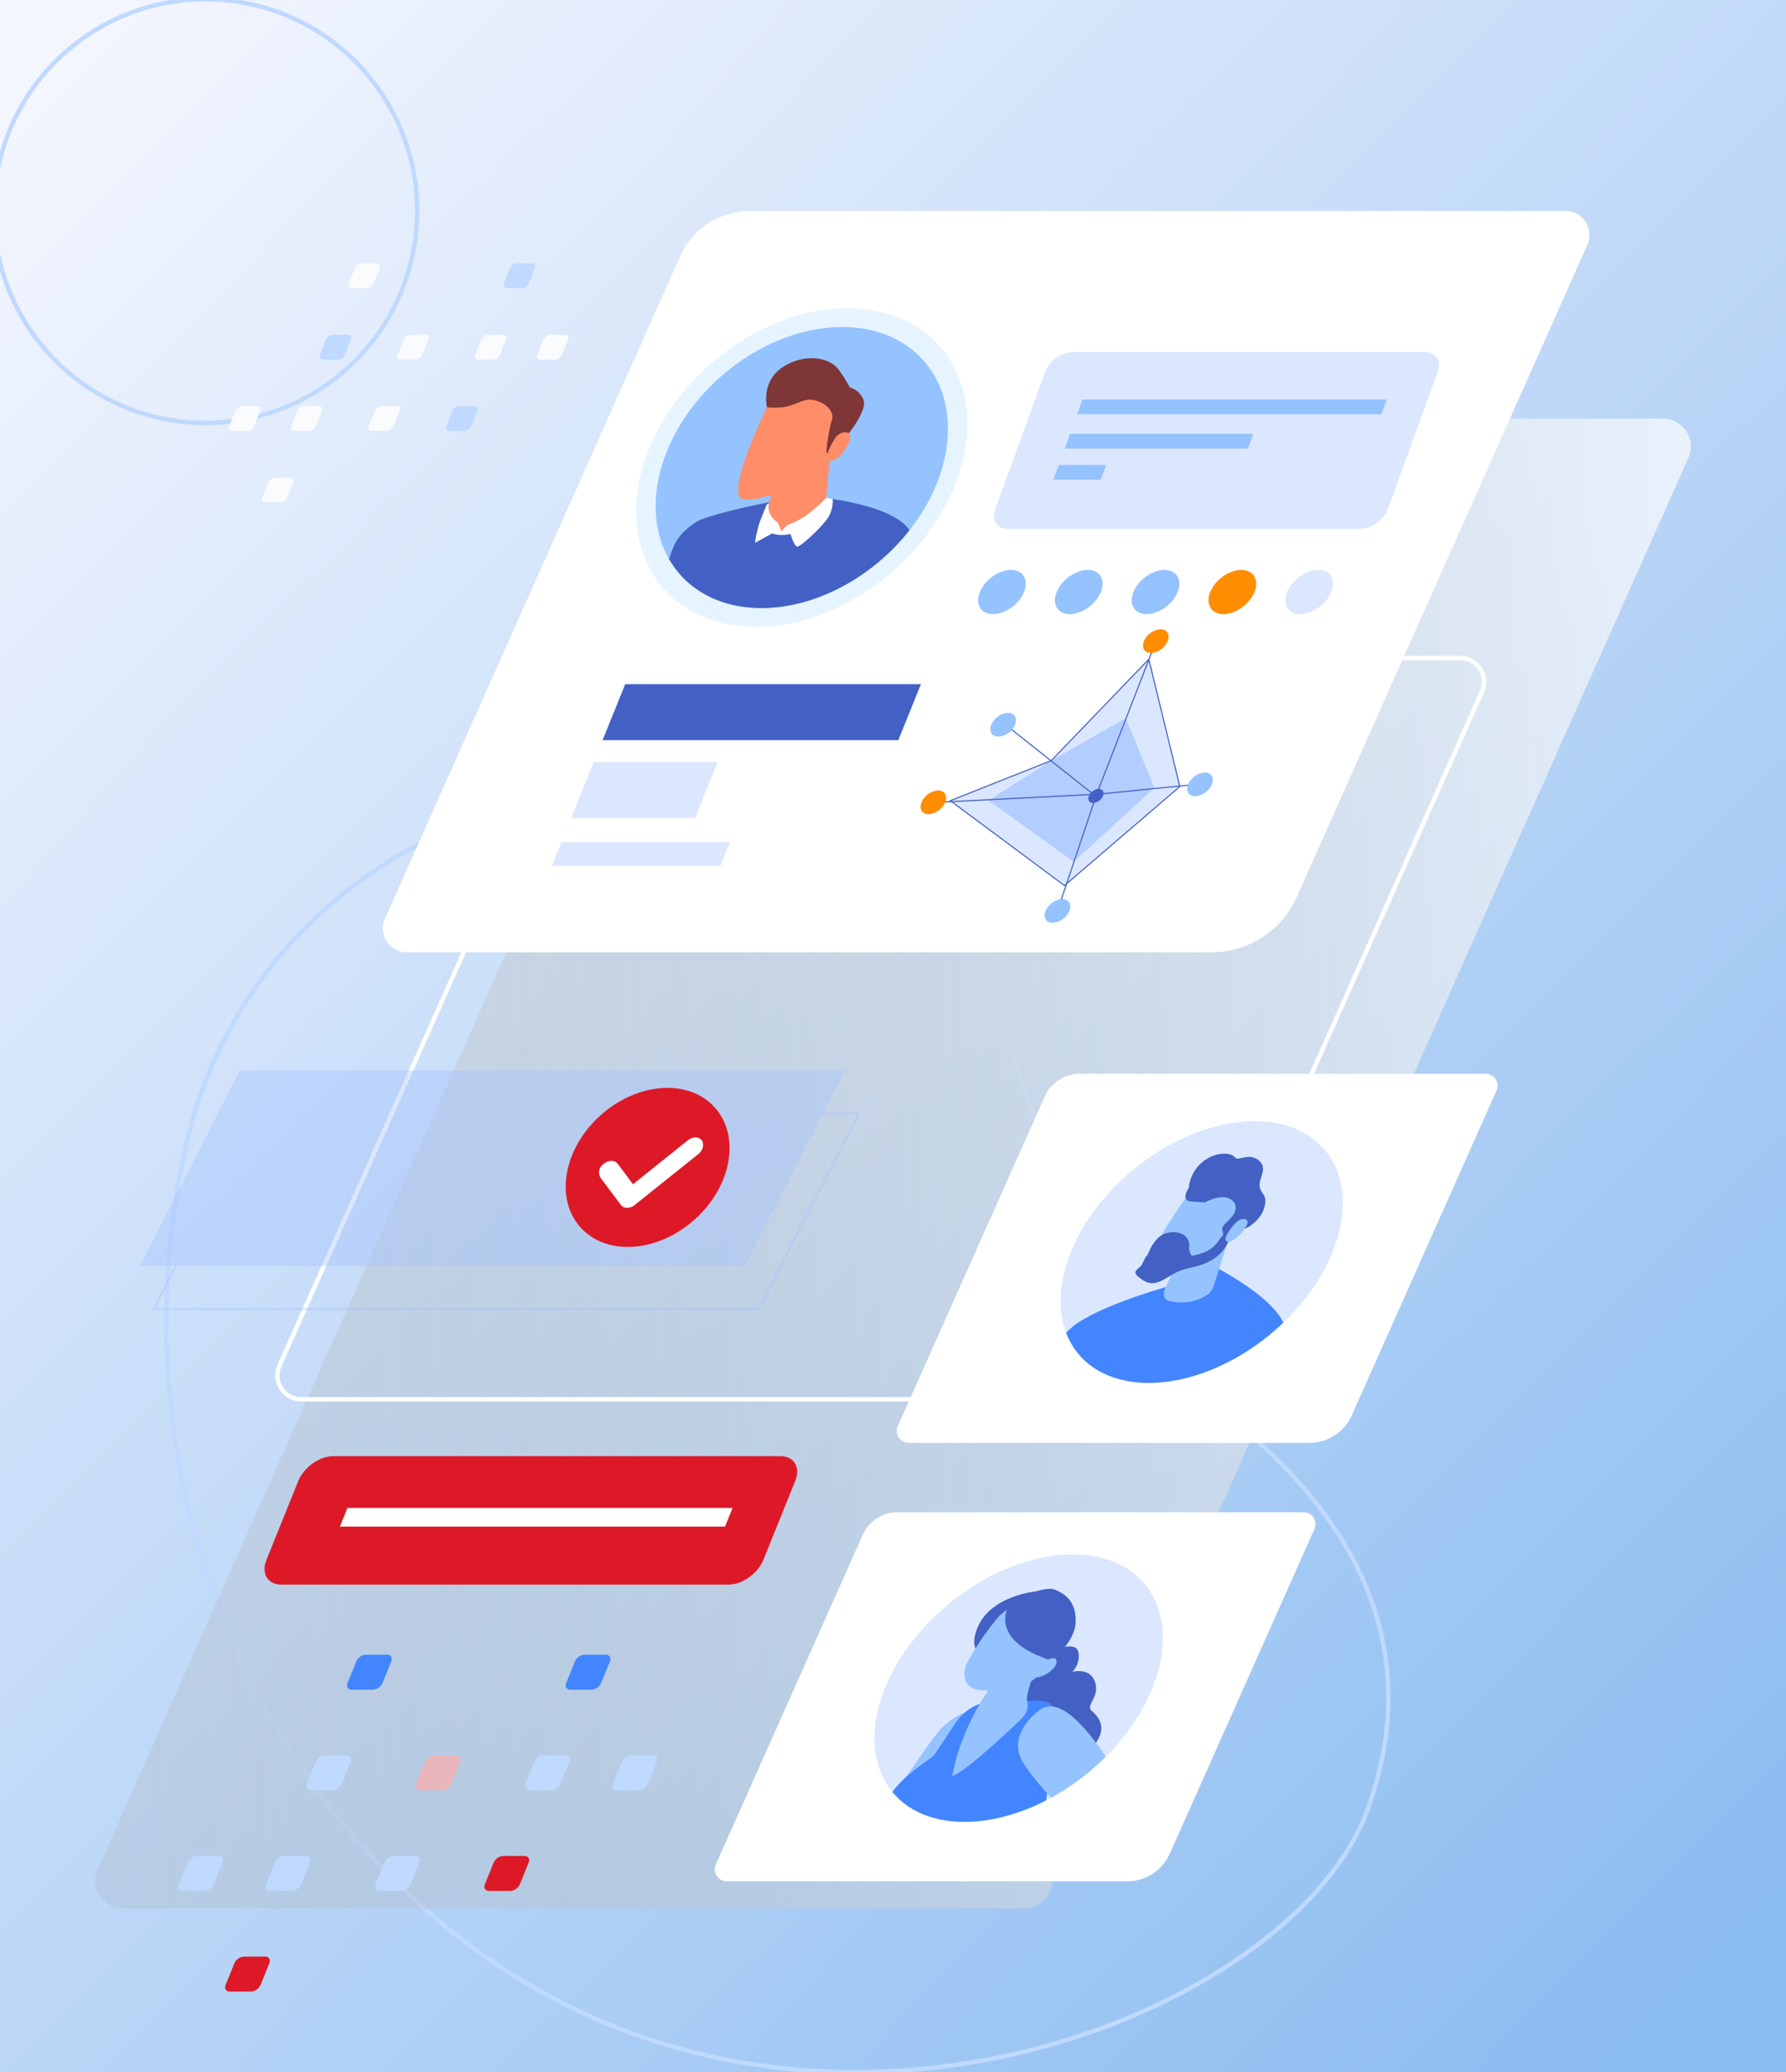 <svg xmlns="http://www.w3.org/2000/svg" xmlns:xlink="http://www.w3.org/1999/xlink" width="451" height="523" viewBox="0 0 451 523">
  <rect x="0" y="0" width="451" height="523" fill="#333333" stroke="none"/>
  <defs>
    <linearGradient id="linear-gradient" x1="0.037" y1="0.014" x2="0.903" y2="1" gradientUnits="objectBoundingBox">
      <stop offset="0" stop-color="#fff"/>
      <stop offset="1" stop-color="#1289ef"/>
    </linearGradient>
    <linearGradient id="linear-gradient-2" x2="1" y2="0.983" gradientUnits="objectBoundingBox">
      <stop offset="0" stop-color="#edf0fe"/>
      <stop offset="1" stop-color="#dbddf1"/>
    </linearGradient>
    <linearGradient id="linear-gradient-3" y1="0.5" x2="1" y2="0.5" gradientUnits="objectBoundingBox">
      <stop offset="0" stop-color="#a4a4a4" stop-opacity="0.2"/>
      <stop offset="1" stop-color="#fff" stop-opacity="0.702"/>
    </linearGradient>
    <clipPath id="clip-path">
      <ellipse id="Ellipse_398" data-name="Ellipse 398" cx="40.385" cy="27.035" rx="40.385" ry="27.035" transform="matrix(0.774, -0.633, 0.633, 0.774, 0, 51.147)" fill="none"/>
    </clipPath>
    <clipPath id="clip-path-2">
      <ellipse id="Ellipse_400" data-name="Ellipse 400" cx="41.273" cy="27.629" rx="41.273" ry="27.629" transform="translate(0 52.271) rotate(-39.289)" fill="none"/>
    </clipPath>
    <clipPath id="clip-hris">
      <rect width="451" height="523"/>
    </clipPath>
  </defs>
  <g id="hris" clip-path="url(#clip-hris)">
    <rect width="451" height="523" fill="url(#linear-gradient)"/>
    <g id="e-com-1" transform="translate(0.133 39.132)">
      <g id="Group_6893" data-name="Group 6893" transform="translate(-0.133 -39.131)">
        <rect id="SL-060521-43530-07" width="451" height="525" transform="translate(0.001 -0.001)" opacity="0.6" fill="url(#linear-gradient-2)"/>
      </g>
    </g>
    <g id="Group_6942" data-name="Group 6942" transform="translate(-398.289 -71.997)">
      <path id="Path_12439" data-name="Path 12439" d="M419.405,282.564c14.7-64.6,81.87-103.377,144.944-83.092q1.9.612,3.833,1.276C650.633,229.089,623.58,312.83,664.8,338.6s70.857,63.126,52.821,112.082-127.542,95.334-213.86,42.514C435.916,451.671,400.7,364.775,419.405,282.564Z" transform="translate(25.87 78.4)" fill="none" stroke="#bfd9ff" stroke-miterlimit="10" stroke-width="1.109"/>
      <circle id="Ellipse_394" data-name="Ellipse 394" cx="53.465" cy="53.465" r="53.465" transform="translate(388.922 169.619) rotate(-80.912)" fill="none" stroke="#bfd9ff" stroke-miterlimit="10" stroke-width="1.109"/>
      <g id="Group_3363" data-name="Group 3363" transform="translate(422.328 125.27)">
        <path id="Path_12440" data-name="Path 12440" d="M669.442,533.307H442.011a7.05,7.05,0,0,1-6.439-9.922L596.945,161.428a7.047,7.047,0,0,1,6.439-4.179H830.815a7.05,7.05,0,0,1,6.441,9.922L675.883,529.128A7.053,7.053,0,0,1,669.442,533.307Z" transform="translate(-434.953 -104.869)" fill="url(#linear-gradient-3)"/>
        <path id="Path_12441" data-name="Path 12441" d="M699.995,305.665l73.4-164.627a6.037,6.037,0,0,0-5.515-8.5H561.939a19.357,19.357,0,0,0-17.682,11.476L469.746,311.146a6.038,6.038,0,0,0,5.514,8.5h203.2A23.575,23.575,0,0,0,699.995,305.665Z" transform="translate(-396.574 -132.543)" fill="#fff"/>
        <path id="Path_12442" data-name="Path 12442" d="M687.431,358.879l73.4-164.627a6.037,6.037,0,0,0-5.515-8.5H549.373a19.36,19.36,0,0,0-17.68,11.476L457.182,364.359a6.037,6.037,0,0,0,5.514,8.5H665.9A23.576,23.576,0,0,0,687.431,358.879Z" transform="translate(-410.647 -72.938)" fill="none" stroke="#fff" stroke-miterlimit="10" stroke-width="1.109"/>
        <path id="Path_12443" data-name="Path 12443" d="M610.574,239.978h9.4l-25.267,49.358H441.935l6.167-12.047" transform="translate(-427.132 -12.203)" fill="none" stroke="#a1c2ff" stroke-miterlimit="10" stroke-width="0.554" opacity="0.39"/>
        <g id="Group_3324" data-name="Group 3324" transform="translate(120.558 8.025)">
          <g id="Group_3319" data-name="Group 3319" transform="translate(0 0)">
            <ellipse id="Ellipse_395" data-name="Ellipse 395" cx="46.378" cy="34.85" rx="46.378" ry="34.85" transform="translate(0 60.756) rotate(-40.92)" fill="#e6f4ff"/>
            <g id="Group_3318" data-name="Group 3318" transform="translate(6.808 6.672)">
              <ellipse id="Ellipse_396" data-name="Ellipse 396" cx="40.922" cy="30.75" rx="40.922" ry="30.75" transform="translate(0 53.608) rotate(-40.92)" fill="#94c3ff"/>
            </g>
          </g>
          <g id="Group_3323" data-name="Group 3323" transform="translate(24.352 29.113)">
            <g id="Group_3322" data-name="Group 3322">
              <g id="Group_3321" data-name="Group 3321" transform="translate(0 4.285)">
                <g id="Group_3320" data-name="Group 3320">
                  <path id="Path_12444" data-name="Path 12444" d="M537.473,166.427s-18.638,3.081-26.6,6.218c-5.4,3.254-6.263,5.841-7.554,9.725l-.019.038c4.333,7.575,12.581,12.39,23.349,12.39,13.91,0,28.221-8.027,37.375-19.685C559.043,167.794,537.473,166.427,537.473,166.427Z" transform="translate(-503.303 -136.012)" fill="#4361c4"/>
                  <path id="Path_12445" data-name="Path 12445" d="M518.078,167.052l-3.214,13.579a2.576,2.576,0,0,0,2.05,3.382,15.264,15.264,0,0,0,10.8-2.358,4.812,4.812,0,0,0,2.249-3.541c.452-6.337,1.739-19.329,1.739-19.329Z" transform="translate(-490.465 -144.571)" fill="#ff8d68"/>
                  <path id="Path_12446" data-name="Path 12446" d="M518.8,160.173s-8.754,17.724-7.049,22.486c1.969,3.25,19.571-4.049,22.454-8.8s9.5-13.359,4.346-18.742S525.425,151.565,518.8,160.173Z" transform="translate(-494.085 -152.081)" fill="#ff8d68"/>
                </g>
              </g>
              <path id="Path_12447" data-name="Path 12447" d="M515.071,162.437s-1.541-6.263,3.757-9.952,12.1-2.951,14.546.738a40.4,40.4,0,0,1,2.656,4.242,4.987,4.987,0,0,1,3.475,3.32c.867,2.767-4.648,9.776-6.891,11.8s-1.779,2.082-1.779,2.082l-.75-.975a44.067,44.067,0,0,1,1.509-8.485c.292-1.66-1.6-4.058-4.948-4.611S522.072,163.164,515.071,162.437Z" transform="translate(-490.355 -150.06)" fill="#7e3636"/>
              <path id="Path_12448" data-name="Path 12448" d="M523.961,160.619s1.217-2.262,3.384-1.622c2.152.719-2.145,7.492-4.424,7.022C520.74,165.462,523.961,160.619,523.961,160.619Z" transform="translate(-482.177 -140.177)" fill="#ff8d68"/>
              <path id="Path_12449" data-name="Path 12449" d="M531.454,166.69s-4.679,5.165-9.282,6.64c-.808.246-2.006,1.844-2.006,1.844l-.839-2.213s-3.161-1.844-2.243-5.042l-.634.492-1.689,4.181s-1.253,3.935-1.183,5.411l4.236-2.336a8.256,8.256,0,0,0,4.637.123s.876,2.951,1.666,3.2,7.189-5.779,8.158-7.87a7.856,7.856,0,0,0,.831-4.181Z" transform="translate(-491.798 -131.433)" fill="#fff"/>
            </g>
          </g>
        </g>
        <g id="Group_3325" data-name="Group 3325" transform="translate(226.959 35.59)">
          <path id="Path_12450" data-name="Path 12450" d="M634.686,193.935H545.473c-2.737,0-4.147-2.218-3.15-4.957l12.627-34.694a7.838,7.838,0,0,1,6.759-4.955h89.212c2.737,0,4.149,2.218,3.153,4.955l-12.628,34.694A7.839,7.839,0,0,1,634.686,193.935Z" transform="translate(-542.003 -149.33)" fill="#a1c2ff" opacity="0.39"/>
          <path id="Path_12451" data-name="Path 12451" d="M628.737,158.7H551.916l1.353-3.717H630.09Z" transform="translate(-530.9 -143.002)" fill="#94c3ff"/>
          <path id="Path_12452" data-name="Path 12452" d="M596.684,162.787H550.427l1.353-3.717h46.258Z" transform="translate(-532.568 -138.42)" fill="#94c3ff"/>
          <path id="Path_12453" data-name="Path 12453" d="M561.057,166.489H549.079l1.353-3.717H562.41Z" transform="translate(-534.077 -134.274)" fill="#94c3ff"/>
        </g>
        <g id="Group_3328" data-name="Group 3328" transform="translate(208.414 90.574)">
          <path id="Path_12454" data-name="Path 12454" d="M551.72,180.844c-1.245,3.085-4.753,5.582-7.836,5.582s-4.573-2.5-3.328-5.582,4.755-5.58,7.838-5.58S552.966,177.762,551.72,180.844Z" transform="translate(-525.572 -175.264)" fill="#94c3ff"/>
          <path id="Path_12455" data-name="Path 12455" d="M560.865,180.844c-1.244,3.085-4.753,5.582-7.836,5.582s-4.573-2.5-3.328-5.582,4.755-5.58,7.838-5.58S562.112,177.762,560.865,180.844Z" transform="translate(-515.327 -175.264)" fill="#94c3ff"/>
          <path id="Path_12456" data-name="Path 12456" d="M570.012,180.844c-1.245,3.085-4.754,5.582-7.836,5.582s-4.573-2.5-3.329-5.582,4.756-5.58,7.838-5.58S571.258,177.762,570.012,180.844Z" transform="translate(-505.083 -175.264)" fill="#94c3ff"/>
          <path id="Path_12457" data-name="Path 12457" d="M579.158,180.844c-1.245,3.085-4.753,5.582-7.836,5.582s-4.573-2.5-3.329-5.582,4.756-5.58,7.838-5.58S580.4,177.762,579.158,180.844Z" transform="translate(-494.838 -175.264)" fill="#ff8d02"/>
          <path id="Path_12458" data-name="Path 12458" d="M588.3,180.844c-1.244,3.085-4.753,5.582-7.838,5.582s-4.571-2.5-3.327-5.582,4.755-5.58,7.838-5.58S589.55,177.762,588.3,180.844Z" transform="translate(-484.594 -175.264)" fill="#a1c2ff" opacity="0.39"/>
          <g id="Group_3327" data-name="Group 3327" transform="translate(0 14.983)">
            <g id="Group_3326" data-name="Group 3326" transform="translate(4.782 3.995)">
              <path id="Path_12459" data-name="Path 12459" d="M586.921,185.9l-24.614,25.582L536.8,221.6l28.908,21.22,29.054-24.789Z" transform="translate(-534.064 -182.33)" fill="#a1c2ff" opacity="0.39"/>
              <path id="Path_12460" data-name="Path 12460" d="M576.008,192.909,557.225,203.63,541.34,213.67l21.545,15.473,20.37-18.607Z" transform="translate(-528.982 -174.478)" fill="#a1c2ff" opacity="0.7"/>
              <path id="Path_12461" data-name="Path 12461" d="M586.921,185.9l-24.614,25.582L536.8,221.6l28.828,21.418,29.133-24.987Z" transform="translate(-534.064 -182.33)" fill="none" stroke="#4361c4" stroke-miterlimit="10" stroke-width="0.281"/>
              <path id="Path_12462" data-name="Path 12462" d="M556.949,203.118a2.972,2.972,0,0,1-2.506,1.785c-.986,0-1.463-.8-1.064-1.785a2.973,2.973,0,0,1,2.506-1.785C556.871,201.333,557.349,202.132,556.949,203.118Z" transform="translate(-515.654 -165.042)" fill="#4361c4"/>
              <path id="Path_12463" data-name="Path 12463" d="M552.6,193.85,574.388,211.1l-38.877,1.983" transform="translate(-535.511 -173.424)" fill="none" stroke="#4361c4" stroke-miterlimit="10" stroke-width="0.281"/>
              <path id="Path_12464" data-name="Path 12464" d="M549.64,232.3l9.715-28.954,25.633-2.578" transform="translate(-519.685 -165.67)" fill="none" stroke="#4361c4" stroke-miterlimit="10" stroke-width="0.281"/>
              <line id="Line_116" data-name="Line 116" x1="14.629" y2="37.679" transform="translate(39.671)" fill="none" stroke="#4361c4" stroke-miterlimit="10" stroke-width="0.281"/>
            </g>
            <path id="Path_12465" data-name="Path 12465" d="M547.8,195.277a4.99,4.99,0,0,1-4.206,3c-1.654,0-2.453-1.342-1.785-3a4.988,4.988,0,0,1,4.207-3C547.667,192.281,548.466,193.623,547.8,195.277Z" transform="translate(-523.942 -171.186)" fill="#94c3ff"/>
            <path id="Path_12466" data-name="Path 12466" d="M539.483,204.514a4.983,4.983,0,0,1-4.2,3c-1.656,0-2.455-1.34-1.787-3a4.99,4.99,0,0,1,4.206-2.994C539.354,201.52,540.153,202.86,539.483,204.514Z" transform="translate(-533.256 -160.837)" fill="#ff8d02"/>
            <path id="Path_12467" data-name="Path 12467" d="M554.265,217.449a4.993,4.993,0,0,1-4.206,3c-1.654,0-2.453-1.342-1.785-3a4.988,4.988,0,0,1,4.206-3C554.134,214.453,554.933,215.8,554.265,217.449Z" transform="translate(-516.698 -146.351)" fill="#94c3ff"/>
            <path id="Path_12468" data-name="Path 12468" d="M571.247,202.372a4.992,4.992,0,0,1-4.206,3c-1.654,0-2.453-1.342-1.785-3a4.984,4.984,0,0,1,4.206-3C571.116,199.376,571.915,200.716,571.247,202.372Z" transform="translate(-497.676 -163.239)" fill="#94c3ff"/>
            <path id="Path_12469" data-name="Path 12469" d="M565.981,185.327a4.989,4.989,0,0,1-4.206,3c-1.654,0-2.453-1.342-1.785-3a4.984,4.984,0,0,1,4.206-3C565.85,182.331,566.649,183.671,565.981,185.327Z" transform="translate(-503.575 -182.331)" fill="#ff8d02"/>
          </g>
        </g>
        <g id="Group_3329" data-name="Group 3329" transform="translate(115.281 119.42)">
          <path id="Path_12470" data-name="Path 12470" d="M570.065,203H495.386l5.708-14.129h74.679Z" transform="translate(-482.542 -188.87)" fill="#4361c4"/>
          <path id="Path_12471" data-name="Path 12471" d="M531.882,213.727H489.328l2.446-6.055h42.554Z" transform="translate(-489.328 -167.809)" fill="#a1c2ff" opacity="0.39"/>
          <path id="Path_12472" data-name="Path 12472" d="M522.92,212.281H491.635l5.708-14.129h31.285Z" transform="translate(-486.743 -178.473)" fill="#a1c2ff" opacity="0.39"/>
        </g>
        <g id="Group_3337" data-name="Group 3337" transform="translate(202.416 216.239)">
          <path id="Path_12473" data-name="Path 12473" d="M645.327,321.452l36.545-81.966a3.007,3.007,0,0,0-2.745-4.23H576.591a9.64,9.64,0,0,0-8.8,5.714l-37.1,83.21a3.006,3.006,0,0,0,2.745,4.23H634.608A11.738,11.738,0,0,0,645.327,321.452Z" transform="translate(-530.427 -233.731)" fill="#fff"/>
          <g id="Group_3336" data-name="Group 3336" transform="translate(28.623 0)">
            <ellipse id="Ellipse_397" data-name="Ellipse 397" cx="40.385" cy="27.035" rx="40.385" ry="27.035" transform="matrix(0.774, -0.633, 0.633, 0.774, 0, 51.147)" fill="#a1c2ff" opacity="0.39"/>
            <g id="Group_3335" data-name="Group 3335" transform="translate(0)">
              <g id="Group_3334" data-name="Group 3334" transform="translate(0)" clip-path="url(#clip-path)">
                <g id="Group_3333" data-name="Group 3333" transform="translate(-2.202 21.678)">
                  <path id="Path_12474" data-name="Path 12474" d="M596.206,258.092s16.626,8.262,18.385,15.833-5.618,27.536-5.618,27.536H542.889s10.832-23.406,19.253-28.912,24.676-9.712,24.676-9.712Z" transform="translate(-542.889 -229.831)" fill="#4385ff"/>
                  <g id="Group_3332" data-name="Group 3332" transform="translate(33.849)">
                    <g id="Group_3331" data-name="Group 3331">
                      <g id="Group_3330" data-name="Group 3330" transform="translate(3.251 4.714)">
                        <path id="Path_12475" data-name="Path 12475" d="M567.727,258.608l-5.186,11.2c-.649,1.4-.263,2.682.946,3.047a11.971,11.971,0,0,0,8.934-1.028,4.884,4.884,0,0,0,2.459-2.794c1.6-5.324,5.156-16.2,5.156-16.2Z" transform="translate(-558.325 -240.435)" fill="#94c3ff"/>
                        <path id="Path_12476" data-name="Path 12476" d="M570.342,252.72S560,266.937,560.4,271.12c.907,2.926,16.149-1.673,19.342-5.436s10.077-10.454,7.087-15.473S577.226,246.029,570.342,252.72Z" transform="translate(-560.388 -246.985)" fill="#94c3ff"/>
                      </g>
                      <path id="Path_12477" data-name="Path 12477" d="M572.5,253.122a6.3,6.3,0,0,0-.369.56c-.6,1.011-1.49,3.051.994,3.184l3.316.178s5.324-3.03,7.414.178c1.554,3.208-3.515,5.169-3.093,6.774s.208,1.247-.509,2.137a8.182,8.182,0,0,1-3.685,3.388c-2.394,1.069-4.281.89-6.568,2.139s-6.7-.18-7.16-1.249c-1.066-.89-1.679,1.069-2.362,2.317s-2.788,1.6-.764,3.208,3.521,2.317,7.058.178,3.645-1.959,7.213-2.852,6.221-2.693,7.582-4.91,1.8-5.071,2.945-6.14,1.781,0,1.278,1.247,4.353-1.069,5.508-4.813-.878-3.564-1.081-5.7,2.228-4.635-.367-6.594-5.029.534-5.949-.714-4.951-1.425-8.169,1.249a9.743,9.743,0,0,0-3.4,6.46" transform="translate(-558.854 -244.762)" fill="#4361c4"/>
                      <path id="Path_12478" data-name="Path 12478" d="M571.882,253.787s1.4-1.8,2.972-1.069c1.548.8-3.153,6.148-4.849,5.548C568.4,257.6,571.882,253.787,571.882,253.787Z" transform="translate(-546.836 -236.047)" fill="#94c3ff"/>
                      <path id="Path_12479" data-name="Path 12479" d="M560.211,260.477s1.518-5.525,5.372-6.237,5.589,1.6,5.332,3.564a3.273,3.273,0,0,0,1.448,3.032S562.649,265.468,560.211,260.477Z" transform="translate(-557.335 -234.293)" fill="#4361c4"/>
                    </g>
                  </g>
                </g>
              </g>
            </g>
          </g>
        </g>
        <g id="Group_3338" data-name="Group 3338" transform="translate(156.447 328.419)">
          <path id="Path_12480" data-name="Path 12480" d="M623.648,373.644l36.542-81.966a3.005,3.005,0,0,0-2.746-4.23H554.911a9.641,9.641,0,0,0-8.8,5.714l-37.1,83.21a3.007,3.007,0,0,0,2.746,4.23H612.926A11.741,11.741,0,0,0,623.648,373.644Z" transform="translate(-508.745 -287.449)" fill="#fff"/>
        </g>
        <g id="Group_3345" data-name="Group 3345" transform="translate(183.752 325.293)">
          <ellipse id="Ellipse_399" data-name="Ellipse 399" cx="41.273" cy="27.629" rx="41.273" ry="27.629" transform="translate(0 52.271) rotate(-39.289)" fill="#a1c2ff" opacity="0.39"/>
          <g id="Group_3344" data-name="Group 3344" transform="translate(0 0)">
            <g id="Group_3343" data-name="Group 3343" transform="translate(0)" clip-path="url(#clip-path-2)">
              <g id="Group_3342" data-name="Group 3342" transform="translate(-19.01 22.463)">
                <path id="Path_12481" data-name="Path 12481" d="M556.977,304.352s5.033-2.4,5.707.511a5.559,5.559,0,0,1-1.548,4.98s4.548-1.251,5.76,2.631-2.44,5.733-.927,7.115,4.649,4.342.263,9.261-10.8,10.56-18.239,6.926-5.067-21.32-5.067-21.32l1.817-5.165Z" transform="translate(-479.152 -288.892)" fill="#4361c4"/>
                <path id="Path_12482" data-name="Path 12482" d="M555.391,296.864s-11.207.943-14.746,8.794,3.5,8.4,3.5,8.4Z" transform="translate(-482.421 -296.24)" fill="#4361c4"/>
                <path id="Path_12483" data-name="Path 12483" d="M512.791,334.185l.721,1.3s8.635,10.3,16.325,16.9h16c8.349-7.609,19.742-20.87,19.793-21.411.074-.772,10.039-11.608,7.842-16.026s-5.046-3.71-5.046-3.71-3.248.445-6.895,4.221S539.9,347.118,539.9,347.118a26.1,26.1,0,0,0-6.56-7.342c-4.253-3.178-16.692-9.878-16.692-9.878s.763-5.381.691-6.411-3.167-5.727-4.107-4.717S514.5,324.2,514.5,324.2,512.072,332.883,512.791,334.185Z" transform="translate(-512.657 -280.19)" fill="#94c3ff"/>
                <path id="Path_12484" data-name="Path 12484" d="M534.4,346.044s.475,3.428,1.393,7.811h31.777c.7-7.172,2.188-21.591,3.076-25.013,1.193-4.6.14-14.393.519-17.084s-7.3-1.7-7.3-1.7l-10.009.167-1.615.691a12.743,12.743,0,0,0-5.536,4.628c-1.24,1.9-3.066,4.66-5.521,8.285-3.952,3-12.668,8.207-12.026,14.775S534.4,346.044,534.4,346.044Z" transform="translate(-494.216 -281.663)" fill="#4385ff"/>
                <path id="Path_12485" data-name="Path 12485" d="M548.356,308.962s-8.883,10.989-11.33,24.818c2.9-.891,11.712-8.977,16.908-13.906,2.192-2.08,2.4-3.214,1.991-5.347-.2-1.05.723-3.956,1.955-7.285C558.694,302.633,548.356,308.962,548.356,308.962Z" transform="translate(-485.361 -286.499)" fill="#94c3ff"/>
                <path id="Path_12486" data-name="Path 12486" d="M567.451,348.316s1.382,1.908,3.664,4.772H585.33c-2.74-3.632-4.919-6.564-5.6-7.59-2.324-3.521-18.579-38.968-28.482-34.556-1.832.814-8.447,6.369-5.748,12.6S567.451,348.316,567.451,348.316Z" transform="translate(-476.578 -280.896)" fill="#94c3ff"/>
                <g id="Group_3341" data-name="Group 3341" transform="translate(54.761)">
                  <g id="Group_3340" data-name="Group 3340" transform="translate(0 1.035)">
                    <g id="Group_3339" data-name="Group 3339">
                      <path id="Path_12487" data-name="Path 12487" d="M546.322,303.987a73.73,73.73,0,0,0-7,10.414c-1.825,3.545-.577,6.791,2.824,7.153,4.887.522,12.341-.689,14.792-3.49,3.636-4.16,11.438-11.521,8.271-17.241-3.074-5.553-10.079-4.976-17.627,1.8A11.238,11.238,0,0,0,546.322,303.987Z" transform="translate(-538.486 -297.058)" fill="#94c3ff"/>
                    </g>
                  </g>
                  <path id="Path_12488" data-name="Path 12488" d="M544.18,300.9s-4.906,8.02,9.026,13.14l1.753.791s6.085-4.832,6.174-9.948-2.548-6.98-5.209-8.092S546.04,298.985,544.18,300.9Z" transform="translate(-533.046 -296.57)" fill="#4361c4"/>
                </g>
                <path id="Path_12489" data-name="Path 12489" d="M548.921,305.957s3.526-2.432,3.485-.186-4.991,4.647-5.508,3.71S548.921,305.957,548.921,305.957Z" transform="translate(-474.382 -287.33)" fill="#94c3ff"/>
              </g>
            </g>
          </g>
        </g>
        <g id="Group_3346" data-name="Group 3346" transform="translate(42.76 314.269)">
          <path id="Path_12490" data-name="Path 12490" d="M572.291,313.194H459.354c-3.464,0-5.139-2.811-3.738-6.276l8.027-19.868c1.4-3.467,5.345-6.276,8.809-6.276H585.389c3.464,0,5.139,2.809,3.738,6.276L581.1,306.918C579.7,310.383,575.755,313.194,572.291,313.194Z" transform="translate(-455.121 -280.775)" fill="#dd1928"/>
          <path id="Path_12491" data-name="Path 12491" d="M561.351,291.646H464.1l1.9-4.706h97.25Z" transform="translate(-445.063 -273.869)" fill="#fff"/>
        </g>
        <g id="Group_3351" data-name="Group 3351" transform="translate(33.717 13.206)">
          <g id="Group_3347" data-name="Group 3347" transform="translate(30.229)">
            <path id="Path_12492" data-name="Path 12492" d="M469.761,145.039h-3.82c-.676,0-1-.547-.729-1.223l1.543-3.82a2.038,2.038,0,0,1,1.72-1.223h3.818c.676,0,1,.547.729,1.223l-1.543,3.82A2.033,2.033,0,0,1,469.761,145.039Z" transform="translate(-465.114 -138.772)" fill="#f9fbfc"/>
            <path id="Path_12493" data-name="Path 12493" d="M488.238,145.039h-3.82c-.676,0-1-.547-.729-1.223l1.543-3.82a2.038,2.038,0,0,1,1.717-1.223h3.821c.677,0,1,.547.729,1.223l-1.543,3.82A2.038,2.038,0,0,1,488.238,145.039Z" transform="translate(-444.418 -138.772)" fill="#bfd9ff"/>
          </g>
          <g id="Group_3348" data-name="Group 3348" transform="translate(22.948 18.019)">
            <path id="Path_12494" data-name="Path 12494" d="M466.327,153.54h-3.82c-.676,0-1-.549-.729-1.225l1.543-3.818a2.041,2.041,0,0,1,1.719-1.225h3.819c.676,0,1,.549.729,1.225l-1.541,3.818A2.04,2.04,0,0,1,466.327,153.54Z" transform="translate(-461.68 -147.271)" fill="#bfd9ff"/>
            <path id="Path_12495" data-name="Path 12495" d="M475.564,153.54h-3.818c-.676,0-1-.549-.729-1.225l1.541-3.818a2.04,2.04,0,0,1,1.719-1.225H478.1c.676,0,1,.549.729,1.225l-1.543,3.818A2.04,2.04,0,0,1,475.564,153.54Z" transform="translate(-451.332 -147.271)" fill="#f9fbfc"/>
            <path id="Path_12496" data-name="Path 12496" d="M484.8,153.54h-3.821c-.676,0-1-.549-.729-1.225L481.8,148.5a2.04,2.04,0,0,1,1.719-1.225h3.818c.676,0,1,.549.729,1.225l-1.543,3.818A2.04,2.04,0,0,1,484.8,153.54Z" transform="translate(-440.984 -147.271)" fill="#f9fbfc"/>
            <path id="Path_12497" data-name="Path 12497" d="M492.193,153.54h-3.818c-.676,0-1-.549-.729-1.225l1.544-3.818a2.034,2.034,0,0,1,1.717-1.225h3.82c.676,0,1,.549.729,1.225l-1.543,3.818A2.041,2.041,0,0,1,492.193,153.54Z" transform="translate(-432.705 -147.271)" fill="#f9fbfc"/>
          </g>
          <g id="Group_3349" data-name="Group 3349" transform="translate(0 36.04)">
            <path id="Path_12498" data-name="Path 12498" d="M462.893,162.038h-3.82c-.674,0-1-.549-.729-1.223l1.543-3.82a2.038,2.038,0,0,1,1.719-1.223h3.818c.676,0,1,.547.729,1.223l-1.541,3.82A2.042,2.042,0,0,1,462.893,162.038Z" transform="translate(-442.579 -155.771)" fill="#f9fbfc"/>
            <path id="Path_12499" data-name="Path 12499" d="M455.5,162.038h-3.818c-.676,0-1-.549-.729-1.223l1.541-3.82a2.038,2.038,0,0,1,1.719-1.223h3.82c.676,0,1,.547.729,1.223l-1.544,3.82A2.042,2.042,0,0,1,455.5,162.038Z" transform="translate(-450.856 -155.771)" fill="#f9fbfc"/>
            <path id="Path_12500" data-name="Path 12500" d="M472.13,162.038h-3.818c-.676,0-1-.549-.729-1.223l1.543-3.82a2.032,2.032,0,0,1,1.717-1.223h3.82c.676,0,1,.547.729,1.223l-1.544,3.82A2.042,2.042,0,0,1,472.13,162.038Z" transform="translate(-432.23 -155.771)" fill="#f9fbfc"/>
            <path id="Path_12501" data-name="Path 12501" d="M481.37,162.038h-3.82c-.676,0-1-.549-.729-1.223l1.543-3.82a2.038,2.038,0,0,1,1.719-1.223H483.9c.676,0,1,.547.729,1.223l-1.543,3.82A2.039,2.039,0,0,1,481.37,162.038Z" transform="translate(-421.882 -155.771)" fill="#bfd9ff"/>
          </g>
          <g id="Group_3350" data-name="Group 3350" transform="translate(8.388 54.059)">
            <path id="Path_12502" data-name="Path 12502" d="M459.458,170.537H455.64c-.677,0-1-.547-.732-1.223l1.544-3.82a2.038,2.038,0,0,1,1.719-1.223h3.818c.676,0,1,.547.732,1.223l-1.543,3.82A2.038,2.038,0,0,1,459.458,170.537Z" transform="translate(-454.813 -164.27)" fill="#f9fbfc"/>
          </g>
        </g>
        <g id="Group_3356" data-name="Group 3356" transform="translate(20.992 364.378)">
          <g id="Group_3352" data-name="Group 3352" transform="translate(42.608)">
            <path id="Path_12503" data-name="Path 12503" d="M471.5,313.244h-5.385c-.952,0-1.412-.772-1.028-1.726l2.175-5.383a2.876,2.876,0,0,1,2.423-1.726h5.383c.954,0,1.414.774,1.028,1.726l-2.175,5.383A2.869,2.869,0,0,1,471.5,313.244Z" transform="translate(-464.951 -304.41)" fill="#4385ff"/>
            <path id="Path_12504" data-name="Path 12504" d="M497.541,313.244h-5.383c-.952,0-1.414-.772-1.028-1.726l2.175-5.383a2.873,2.873,0,0,1,2.423-1.726h5.383c.952,0,1.412.774,1.028,1.726l-2.175,5.383A2.872,2.872,0,0,1,497.541,313.244Z" transform="translate(-435.78 -304.41)" fill="#4385ff"/>
          </g>
          <g id="Group_3353" data-name="Group 3353" transform="translate(32.347 25.399)">
            <path id="Path_12505" data-name="Path 12505" d="M466.658,325.225h-5.383c-.952,0-1.412-.774-1.028-1.726l2.175-5.383a2.872,2.872,0,0,1,2.423-1.726h5.383c.952,0,1.414.772,1.028,1.726l-2.175,5.383A2.874,2.874,0,0,1,466.658,325.225Z" transform="translate(-460.111 -316.39)" fill="#bfd9ff"/>
            <path id="Path_12506" data-name="Path 12506" d="M479.68,325.225H474.3c-.954,0-1.414-.774-1.028-1.726l2.175-5.383a2.869,2.869,0,0,1,2.421-1.726h5.383c.954,0,1.414.772,1.028,1.726L482.1,323.5A2.873,2.873,0,0,1,479.68,325.225Z" transform="translate(-445.526 -316.39)" fill="#e8b6ba"/>
            <path id="Path_12507" data-name="Path 12507" d="M492.7,325.225h-5.383c-.954,0-1.414-.774-1.028-1.726l2.175-5.383a2.869,2.869,0,0,1,2.421-1.726h5.385c.952,0,1.412.772,1.028,1.726l-2.175,5.383A2.876,2.876,0,0,1,492.7,325.225Z" transform="translate(-430.94 -316.39)" fill="#bfd9ff"/>
            <path id="Path_12508" data-name="Path 12508" d="M503.118,325.225h-5.383c-.952,0-1.414-.774-1.028-1.726l2.175-5.383a2.869,2.869,0,0,1,2.421-1.726h5.385c.952,0,1.412.772,1.028,1.726l-2.175,5.383A2.877,2.877,0,0,1,503.118,325.225Z" transform="translate(-419.272 -316.39)" fill="#bfd9ff"/>
          </g>
          <g id="Group_3354" data-name="Group 3354" transform="translate(0 50.798)">
            <path id="Path_12509" data-name="Path 12509" d="M461.818,337.2h-5.383c-.952,0-1.412-.772-1.028-1.726l2.175-5.383a2.874,2.874,0,0,1,2.423-1.724h5.383c.952,0,1.414.772,1.028,1.724l-2.175,5.383A2.872,2.872,0,0,1,461.818,337.2Z" transform="translate(-433.186 -328.37)" fill="#bfd9ff"/>
            <path id="Path_12510" data-name="Path 12510" d="M451.4,337.2h-5.383c-.952,0-1.412-.772-1.028-1.726l2.175-5.383a2.874,2.874,0,0,1,2.423-1.724h5.383c.952,0,1.414.772,1.028,1.724l-2.175,5.383A2.872,2.872,0,0,1,451.4,337.2Z" transform="translate(-444.854 -328.37)" fill="#bfd9ff"/>
            <path id="Path_12511" data-name="Path 12511" d="M474.84,337.2h-5.383c-.954,0-1.414-.772-1.028-1.726l2.173-5.383a2.876,2.876,0,0,1,2.423-1.724h5.383c.954,0,1.414.772,1.028,1.724l-2.175,5.383A2.869,2.869,0,0,1,474.84,337.2Z" transform="translate(-418.6 -328.37)" fill="#bfd9ff"/>
            <path id="Path_12512" data-name="Path 12512" d="M487.861,337.2h-5.383c-.954,0-1.414-.772-1.028-1.726l2.175-5.383a2.871,2.871,0,0,1,2.421-1.724h5.385c.952,0,1.412.772,1.028,1.724l-2.175,5.383A2.875,2.875,0,0,1,487.861,337.2Z" transform="translate(-404.015 -328.37)" fill="#dd1928"/>
          </g>
          <g id="Group_3355" data-name="Group 3355" transform="translate(11.824 76.195)">
            <path id="Path_12513" data-name="Path 12513" d="M456.978,349.184h-5.383c-.952,0-1.412-.772-1.028-1.726l2.175-5.383a2.872,2.872,0,0,1,2.423-1.726h5.383c.952,0,1.412.772,1.028,1.726l-2.175,5.383A2.872,2.872,0,0,1,456.978,349.184Z" transform="translate(-450.431 -340.349)" fill="#dd1928"/>
          </g>
        </g>
        <g id="Group_3362" data-name="Group 3362" transform="translate(11.277 213.051)">
          <path id="Path_12514" data-name="Path 12514" d="M593.046,284.209H440.272l25.266-49.358H618.313Z" transform="translate(-440.272 -230.997)" fill="#a1c2ff" opacity="0.39"/>
          <g id="Group_3357" data-name="Group 3357" transform="translate(99.452)">
            <ellipse id="Ellipse_401" data-name="Ellipse 401" cx="22.73" cy="17.725" rx="22.73" ry="17.725" transform="translate(0 30.091) rotate(-41.447)" fill="#dd1928"/>
            <path id="Path_12515" data-name="Path 12515" d="M502.07,260.6a1.9,1.9,0,0,1-1.565-.723l-5.188-6.909a2.64,2.64,0,0,1,.869-3.49c1.206-.965,2.767-.965,3.492,0l3.875,5.165,13.853-11.088c1.2-.965,2.767-.965,3.49,0s.335,2.525-.869,3.49l-16.032,12.833A3.136,3.136,0,0,1,502.07,260.6Z" transform="translate(-478.475 -222.063)" fill="#fff"/>
          </g>
        </g>
      </g>
    </g>
  </g>
</svg>
